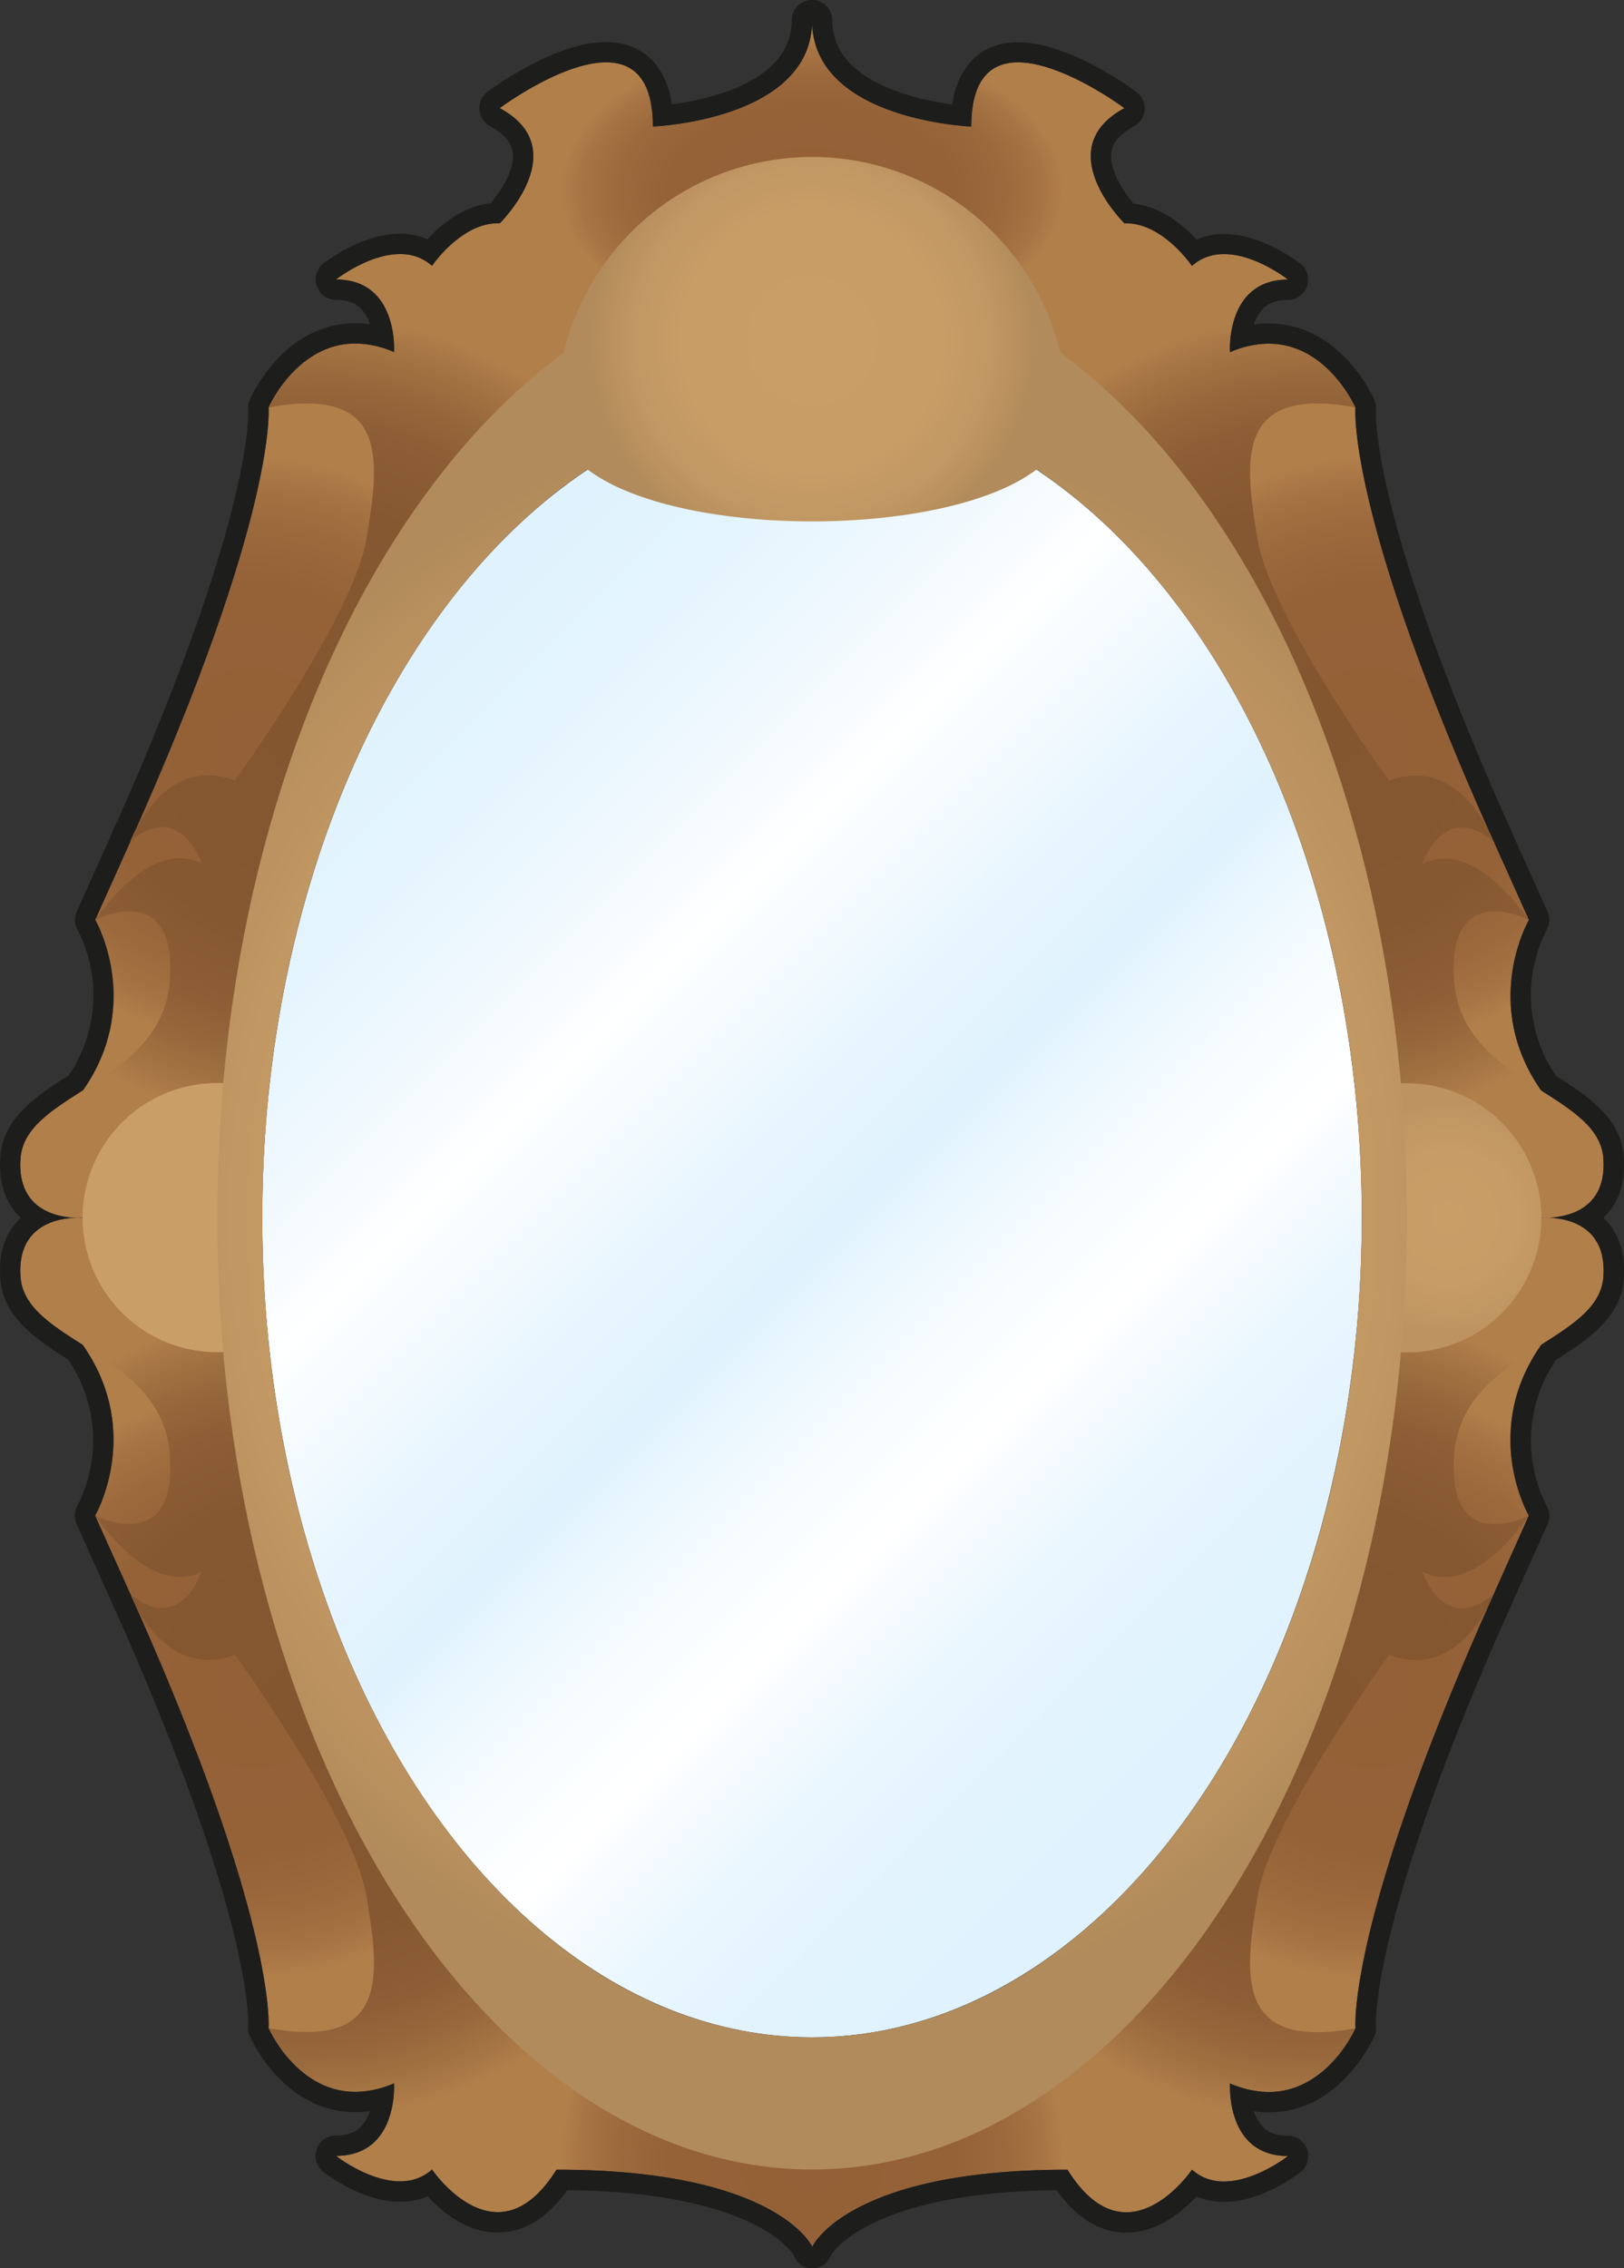 <svg xmlns="http://www.w3.org/2000/svg" xmlns:xlink="http://www.w3.org/1999/xlink" viewBox="0 0 400.08 558.75"><rect x="0" y="0" width="400.08" height="558.75" fill="#333333" stroke="none"/><defs><linearGradient id="d" x1="78.49" y1="178.4" x2="321.62" y2="421.53" gradientUnits="userSpaceOnUse"><stop offset="0" stop-color="#dff2fd"/><stop offset=".1" stop-color="#e3f4fd"/><stop offset=".22" stop-color="#f1f9fe"/><stop offset=".3" stop-color="#fff"/><stop offset=".3" stop-color="#feffff"/><stop offset=".44" stop-color="#e7f5fe"/><stop offset=".52" stop-color="#dff2fd"/><stop offset=".55" stop-color="#e8f6fe"/><stop offset=".64" stop-color="#f9fdff"/><stop offset=".7" stop-color="#fff"/><stop offset=".72" stop-color="#fafdff"/><stop offset=".79" stop-color="#ebf7fe"/><stop offset=".88" stop-color="#e2f3fd"/><stop offset="1" stop-color="#dff2fd"/></linearGradient><radialGradient id="a" cx="337.68" cy="184.94" r="72.23" gradientUnits="userSpaceOnUse"><stop offset="0" stop-color="#936037"/><stop offset=".57" stop-color="#956238"/><stop offset=".77" stop-color="#9b693c"/><stop offset=".92" stop-color="#a77444"/><stop offset="1" stop-color="#b17f4a"/></radialGradient><radialGradient id="e" cx="62.4" cy="415.02" r="72.23" xlink:href="#a"/><radialGradient id="f" cx="62.42" cy="184.94" r="72.23" xlink:href="#a"/><radialGradient id="g" cx="337.68" cy="415.05" r="72.23" xlink:href="#a"/><radialGradient id="h" cx="200.05" cy="46.86" r="61.95" gradientTransform="matrix(1 0 0 .6 0 18.75)" xlink:href="#a"/><radialGradient id="b" cx="324.3" cy="177.52" r="100.03" gradientUnits="userSpaceOnUse"><stop offset="0" stop-color="#845630"/><stop offset=".53" stop-color="#865831"/><stop offset=".72" stop-color="#8d5e35"/><stop offset=".85" stop-color="#98693c"/><stop offset=".96" stop-color="#a97846"/><stop offset="1" stop-color="#b17f4a"/></radialGradient><radialGradient id="i" cx="324.3" cy="422.46" r="100.03" xlink:href="#b"/><radialGradient id="j" cx="356.83" cy="299.97" r="28.49" gradientUnits="userSpaceOnUse"><stop offset="0" stop-color="#ca9e67"/><stop offset=".58" stop-color="#c79c66"/><stop offset=".95" stop-color="#bf9561"/><stop offset="1" stop-color="#bd9460"/></radialGradient><radialGradient id="k" cx="75.78" cy="177.48" r="100.03" xlink:href="#b"/><radialGradient id="l" cx="75.78" cy="422.42" r="100.03" xlink:href="#b"/><radialGradient id="m" cx="200.08" cy="531.97" r="61.87" xlink:href="#a"/><radialGradient id="c" cx="200.05" cy="299.97" r="195.49" gradientTransform="matrix(0 1 -.9 0 470.02 99.91)" gradientUnits="userSpaceOnUse"><stop offset="0" stop-color="#ca9e67"/><stop offset=".59" stop-color="#c89d66"/><stop offset=".81" stop-color="#c19763"/><stop offset=".96" stop-color="#b68e5d"/><stop offset="1" stop-color="#b18b5b"/></radialGradient><radialGradient id="n" cx="199.88" cy="211.47" r="54.49" gradientTransform="rotate(180 199.965 147.71)" xlink:href="#c"/></defs><ellipse cx="200.05" cy="299.97" rx="135.43" ry="201.88" fill="url(#d)"/><path d="M333.94 100.36s-2.39 26 34.07 107l8.65 19.27s-12 20.62 3.07 42.09-26-8.38-26-8.38l-29.43-84.62-32-75.36 32-6.93z" fill="url(#a)"/><path d="M66.15 499.59s2.38-26-34.07-107l-8.66-19.26s12-20.62-3.07-42.09 26 8.38 26 8.38l29.45 84.59 32 75.35-32 6.94z" fill="url(#e)"/><path d="M66.17 100.36s2.38 26-34.07 107l-8.66 19.24s12 20.62-3.07 42.09 26-8.38 26-8.38l29.43-84.59 32-75.36-32-6.93z" fill="url(#f)"/><path d="M333.94 499.63s-2.39-26 34.07-107l8.65-19.26s-12-20.63 3.07-42.09-26 8.37-26 8.37l-29.46 84.6-32 75.35 32 6.94z" fill="url(#g)"/><path d="M277 26.64s-37.73-28.18-37.73 4.53c0 0-39.23-1.51-39.23-26.17 0 24.66-39.22 26.17-39.22 26.17 0-32.71-37.74-4.53-37.74-4.53 18.64 10.07 0 28.4 0 28.4L129.41 84l70.64-18.43 61.43 23.21L277 55s-18.63-18.29 0-28.36z" fill="url(#h)"/><path d="M379.73 300s16.57 1.5 15.27-14.76-34.92-18.34-36.77-43.63 18.42-15 18.42-15S363 206 350.39 212.86c0 0 5.23-15.89 17.62-5.55 0 0-8.05-21.66-25.83-15 0 0-29.22-40.35-32.4-59.56s-5.67-37.86 24.16-32.4c0 0-9.86-22.54-30.91-13.61 0 0-1.19-17.86 14.29-17.86 0 0-14.59-11.5-23.67-3.37 0 0-16-23.61-30.68 0s-7.83 30.41-7.83 30.41l52.49 67.95 26.31 68.24 5.57 46.7z" fill="url(#b)"/><path d="M379.73 300s16.57-1.54 15.28 14.72-34.92 18.34-36.77 43.63 18.42 15 18.42 15S363 394 350.39 387.11c0 0 5.23 15.89 17.62 5.55 0 0-8.05 21.66-25.83 15 0 0-29.22 40.34-32.4 59.55s-5.67 37.88 24.16 32.42c0 0-9.86 22.52-30.91 13.59 0 0-1.19 17.87 14.29 17.87 0 0-14.59 11.49-23.67 3.36 0 0-16 23.61-30.68 0S255.14 504 255.14 504l52.49-67.94 26.31-68.25 5.57-46.69z" fill="url(#i)"/><path d="M346.58 266.81a33 33 0 0 0-12.64 2.51 302.06 302.06 0 0 1 1.55 30.68 301.72 301.72 0 0 1-1.55 30.64 33.15 33.15 0 1 0 12.64-63.8z" fill="url(#j)"/><path d="M20.35 299.93S3.79 301.46 5.07 285.2 40 266.86 41.84 241.57s-18.4-15-18.4-15 13.63-20.69 26.25-13.78c0 0-5.23-15.89-17.61-5.55 0 0 8-21.66 25.82-15 0 0 29.22-40.34 32.4-59.56S96 94.9 66.17 100.36c0 0 9.83-22.57 30.89-13.65 0 0 1.19-17.86-14.3-17.86 0 0 14.59-11.49 23.67-3.37 0 0 16-23.61 30.68 0S145 95.89 145 95.89l-52.5 68-26.3 68.25-5.58 46.69z" fill="url(#k)"/><path d="M20.35 300s-16.56-1.57-15.28 14.69S40 333 41.84 358.33s-18.42 15-18.42 15S37.07 394 49.69 387.08c0 0-5.23 15.88-17.61 5.54 0 0 8 21.66 25.82 15 0 0 29.22 40.34 32.4 59.56s5.7 37.87-24.15 32.41c0 0 9.85 22.52 30.91 13.6 0 0 1.19 17.86-14.3 17.86 0 0 14.59 11.49 23.67 3.36 0 0 16 23.61 30.68 0S145 504 145 504l-52.5-67.94-26.3-68.25-5.58-46.69z" fill="url(#l)"/><path d="M53.5 266.78a33.07 33.07 0 0 1 12.65 2.51 303.62 303.62 0 0 0 0 61.28 33.15 33.15 0 1 1-12.65-63.79z" fill="#ca9e67"/><path d="M200.05 514.83l-53.41-4.37s-63.79 24-9.44 24 62.91 19 62.91 19 8.51-19 62.86-19-9.45-24-9.45-24l-53.41 4.37z" fill="url(#m)"/><path d="M200.05 65.52c-80.92 0-146.52 105-146.52 234.45s65.6 234.44 146.52 234.44S346.58 429.45 346.58 300 281 65.52 200.05 65.52zm0 436.33c-74.8 0-135.43-90.39-135.43-201.88S125.25 98.09 200.05 98.09 335.49 188.47 335.49 300s-60.64 201.85-135.44 201.85z" fill="url(#c)"/><path d="M137.14 102.38a62.92 62.92 0 1 1 125.83 0c.03 34.74-125.83 34.74-125.83 0z" fill="url(#n)"/><path d="M200.05 5c0 24.66 39.23 26.17 39.23 26.17 0-12 5.08-15.81 11.52-15.81 11.1 0 26.21 11.28 26.21 11.28C258.37 36.71 277 55 277 55h.46c9.09 0 16.18 10.49 16.18 10.49a11.47 11.47 0 0 1 7.89-2.91c7.82 0 15.78 6.28 15.78 6.28-15.47.03-14.31 17.89-14.31 17.89a24.22 24.22 0 0 1 9.53-2.09c14.51 0 21.38 15.7 21.38 15.7s-2.33 25.44 33 104.51c.74 1.46 1.11 2.44 1.11 2.44l8.65 19.27s-12 20.6 3 42c7.74 4.92 14.73 9.35 15.3 16.59 1 12.75-8.95 14.56-13.3 14.75 4.35.18 14.31 2 13.3 14.74-.57 7.24-7.55 11.66-15.28 16.58-15.07 21.46-3.07 42.09-3.07 42.09L368 392.66s-.34.9-1 2.26c-35.39 79.23-33.06 104.71-33.06 104.71s-6.86 15.69-21.38 15.69a24.29 24.29 0 0 1-9.53-2.1s-1.19 17.87 14.29 17.87c0 0-8 6.27-15.78 6.27a11.47 11.47 0 0 1-7.89-2.91s-7.09 10.49-16.18 10.49c-4.55 0-9.59-2.62-14.5-10.49-54.35 0-62.86 19-62.86 19s-8.57-19-62.91-19h-.11c-4.9 7.84-9.94 10.46-14.48 10.46-9.09 0-16.18-10.5-16.18-10.5a11.42 11.42 0 0 1-7.89 2.91c-7.82 0-15.78-6.27-15.78-6.27 15.49 0 14.3-17.86 14.3-17.86a24.48 24.48 0 0 1-9.54 2.09c-14.51 0-21.37-15.69-21.37-15.69s2.33-25.48-33.06-104.71a24.44 24.44 0 0 1-1-2.26l-8.66-19.26s12-20.62-3.07-42.09c-7.73-4.91-14.71-9.34-15.28-16.58C4.06 302 14 300.14 18.38 300c-4.38-.24-14.32-2-13.31-14.8.58-7.26 7.61-11.7 15.39-16.64 14.94-21.42 3-42 3-42l8.66-19.27v-.12l-.07.06a28.21 28.21 0 0 1 1.4-3c35-78.58 32.69-103.89 32.69-103.89S73 84.62 87.54 84.62a24.39 24.39 0 0 1 9.52 2.09s1.19-17.86-14.3-17.86c0 0 8-6.27 15.78-6.27a11.46 11.46 0 0 1 7.89 2.9S113.52 55 122.62 55h.51c.74-.74 18.21-18.51 0-28.37 0 0 15.11-11.28 26.21-11.28 6.44 0 11.53 3.8 11.53 15.81 0 0 39.22-1.51 39.22-26.17M20.35 300H20h.31m359.38 0h.31-.31M200.05 0a5 5 0 0 0-5 5c0 15-20.1 19.45-29.58 20.7a19.58 19.58 0 0 0-4.18-10.17c-2-2.36-5.7-5.17-12-5.17-12.4 0-27.51 11-29.2 12.28a5 5 0 0 0 .62 8.4c5 2.73 5.45 5.5 5.59 6.41.64 4.37-3 9.75-5.45 12.63-6.86.7-12.34 5.36-15.54 8.84a17.16 17.16 0 0 0-6.78-1.34c-9.28 0-17.92 6.59-18.87 7.34a5 5 0 0 0 3.09 8.93c2.77 0 4.83.75 6.28 2.29a10 10 0 0 1 2.11 3.74 26 26 0 0 0-3.61-.26c-17.59 0-25.62 18-25.95 18.75a4.58 4.58 0 0 0-.4 2.42c0 .46.27 7-3.4 22.16-3.48 14.4-11.3 39.81-28.78 79.12a35.65 35.65 0 0 0-1.58 3.45c0 .11-.08.22-.11.33l-8.4 18.7a5 5 0 0 0 .24 4.56 35.18 35.18 0 0 1-2.22 35.78C8.89 270 .83 275.39.09 284.81-.37 290.64 1 295.4 4.14 299q.47.53 1 1-.5.46-1 1C1 304.5-.37 309.26.09 315.09c.74 9.38 8.73 14.76 16.71 19.85a35.2 35.2 0 0 1 2.29 35.92 5.07 5.07 0 0 0-.23 4.55l8.6 19.14c.15.37.51 1.27 1.1 2.46 17.72 39.67 25.64 65.31 29.16 79.83 3.72 15.31 3.47 21.85 3.44 22.32a4.66 4.66 0 0 0 .41 2.44c.33.76 8.37 18.68 25.95 18.68a26.29 26.29 0 0 0 3.63-.26 10 10 0 0 1-2.15 3.74c-1.45 1.54-3.51 2.29-6.28 2.29a5 5 0 0 0-3.05 8.95c1 .75 9.59 7.34 18.87 7.34a17.2 17.2 0 0 0 6.79-1.33c3.47 3.77 9.61 8.92 17.28 8.92 6.42 0 12.17-3.51 17.14-10.44 45.56.52 55.18 15 55.83 16.13a4.84 4.84 0 0 0 4.53 3.15 4.85 4.85 0 0 0 4.53-3.16c.64-1.08 10.21-15.58 55.66-16.12 5 6.95 10.73 10.47 17.16 10.47 7.68 0 13.83-5.15 17.3-8.93a17.12 17.12 0 0 0 6.77 1.35c9.28 0 17.92-6.59 18.87-7.35a5 5 0 0 0-3.09-8.92c-2.79 0-4.85-.76-6.3-2.32a10.08 10.08 0 0 1-2.09-3.71 26.29 26.29 0 0 0 3.63.26c17.58 0 25.62-17.92 26-18.69a4.62 4.62 0 0 0 .4-2.43c0-.47-.27-7 3.44-22.33 3.53-14.52 11.44-40.15 29.16-79.82.59-1.2 1-2.09 1.1-2.46l8.6-19.14a5 5 0 0 0-.24-4.57 35.19 35.19 0 0 1 2.3-35.9c8-5.09 16-10.48 16.71-19.85.47-5.83-.9-10.6-4.05-14.16-.31-.35-.63-.67-.95-1 .32-.31.64-.64.95-1 3.15-3.56 4.52-8.32 4.05-14.15-.74-9.4-8.74-14.78-16.73-19.87a35.2 35.2 0 0 1-2.29-35.88 5 5 0 0 0 .23-4.54l-8.54-19c-.09-.23-.5-1.29-1.25-2.8-17.67-39.59-25.57-65.16-29.08-79.65-3.7-15.28-3.46-21.82-3.43-22.29a4.64 4.64 0 0 0-.4-2.43c-.34-.76-8.38-18.7-26-18.7a24.82 24.82 0 0 0-3.63.26 10.09 10.09 0 0 1 2.1-3.76c1.45-1.55 3.51-2.29 6.28-2.29a5 5 0 0 0 3.13-8.89c-1-.75-9.59-7.34-18.87-7.35a17 17 0 0 0-6.78 1.35c-3.2-3.47-8.65-8.1-15.47-8.82-2.4-2.83-6.12-8.3-5.49-12.67.13-.91.53-3.69 5.59-6.42a5 5 0 0 0 .61-8.4c-1.68-1.26-16.8-12.28-29.2-12.28-6.29 0-10 2.81-12 5.17a19.57 19.57 0 0 0-4.17 10.17C225.16 24.45 205.05 20 205.05 5a5 5 0 0 0-5-5z" fill="#1d1d1b"/></svg>